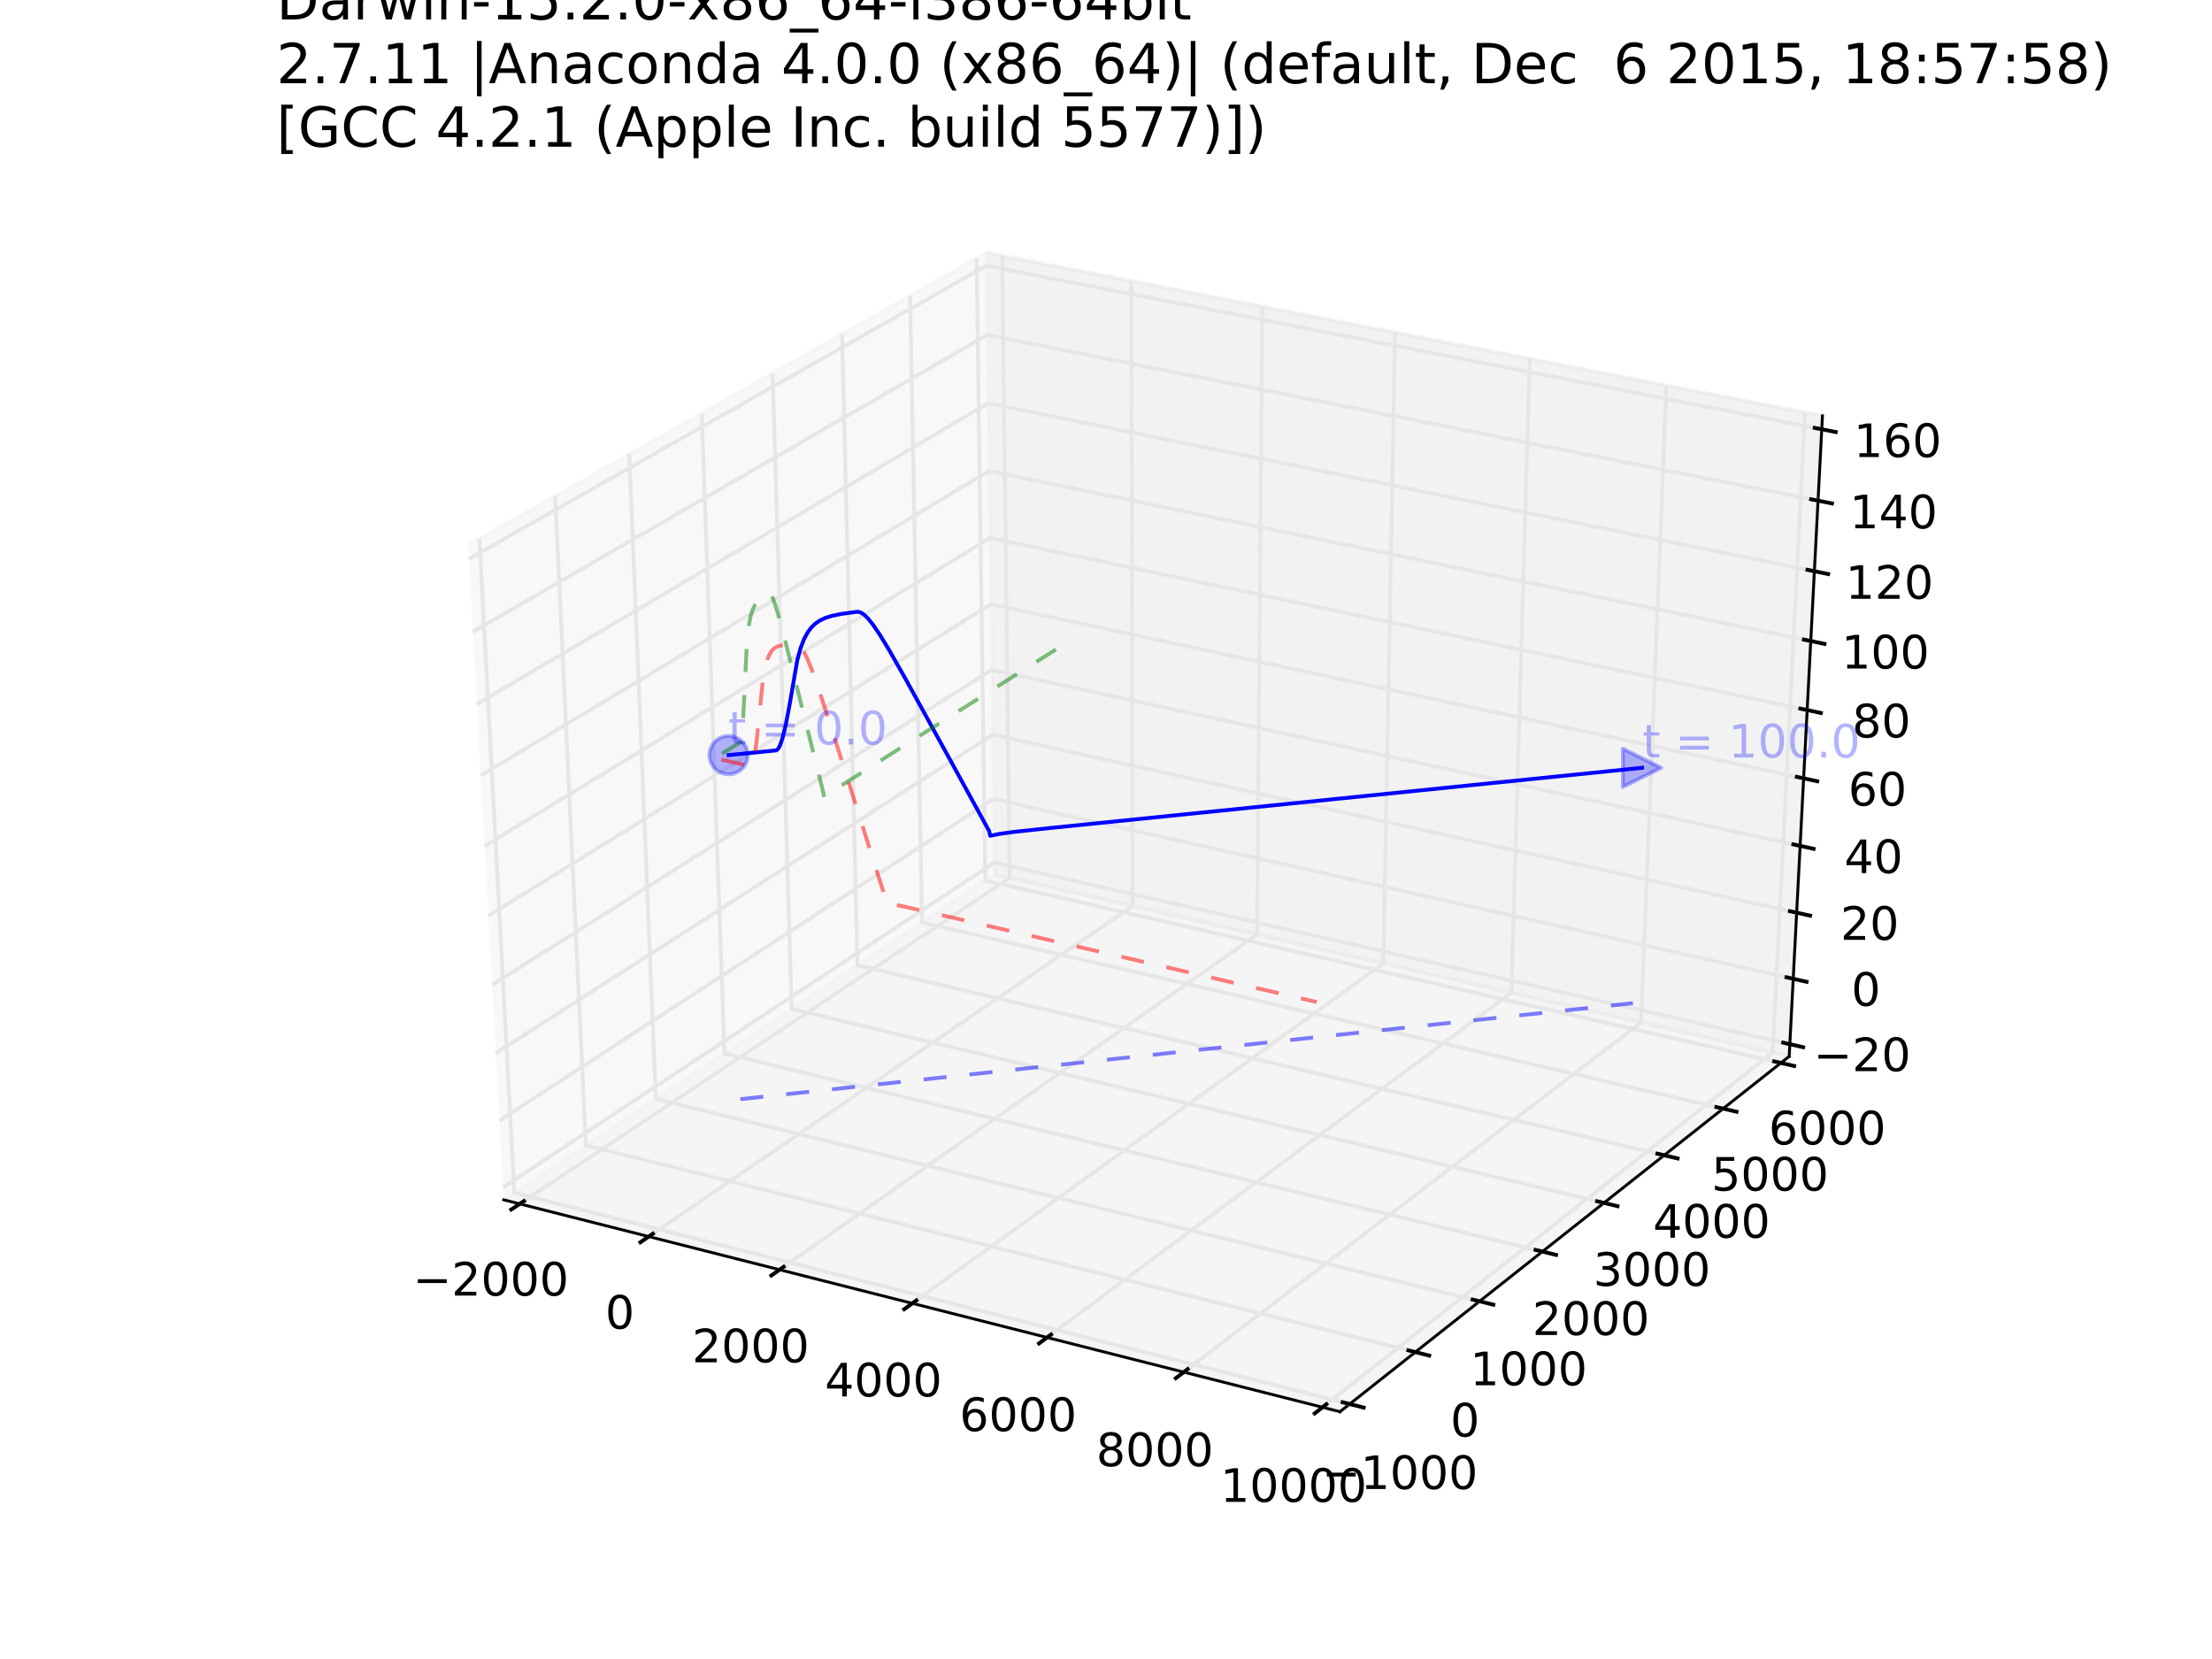 <?xml version="1.0" encoding="utf-8" standalone="no"?>
<!DOCTYPE svg PUBLIC "-//W3C//DTD SVG 1.1//EN"
  "http://www.w3.org/Graphics/SVG/1.1/DTD/svg11.dtd">
<!-- Created with matplotlib (http://matplotlib.org/) -->
<svg height="432pt" version="1.1" viewBox="0 0 576 432" width="576pt" xmlns="http://www.w3.org/2000/svg" xmlns:xlink="http://www.w3.org/1999/xlink">
 <defs>
  <style type="text/css">
*{stroke-linecap:butt;stroke-linejoin:round;stroke-miterlimit:100000;}
  </style>
 </defs>
 <g id="figure_1">
  <g id="patch_1">
   <path d="M 0 432 
L 576 432 
L 576 0 
L 0 0 
z
" style="fill:#ffffff;"/>
  </g>
  <g id="patch_2">
   <path d="M 72 388.8 
L 518.4 388.8 
L 518.4 43.2 
L 72 43.2 
z
" style="fill:#ffffff;"/>
  </g>
  <g id="pane3d_1">
   <g id="patch_3">
    <path d="M 131.177 312.435 
L 258.939 227.701 
L 256.812 65.79 
L 121.927 141.921 
" style="fill:#f2f2f2;opacity:0.5;stroke:#f2f2f2;stroke-linejoin:miter;"/>
   </g>
  </g>
  <g id="pane3d_2">
   <g id="patch_4">
    <path d="M 258.939 227.701 
L 465.902 275.073 
L 474.561 108.279 
L 256.812 65.79 
" style="fill:#e6e6e6;opacity:0.5;stroke:#e6e6e6;stroke-linejoin:miter;"/>
   </g>
  </g>
  <g id="pane3d_3">
   <g id="patch_5">
    <path d="M 131.177 312.435 
L 348.93 367.606 
L 465.902 275.073 
L 258.939 227.701 
" style="fill:#ececec;opacity:0.5;stroke:#ececec;stroke-linejoin:miter;"/>
   </g>
  </g>
  <g id="axis3d_1">
   <g id="line2d_1">
    <path d="M 131.177 312.435 
L 348.93 367.606 
" style="fill:none;stroke:#000000;stroke-linecap:square;stroke-width:0.75;"/>
   </g>
   <g id="Line3DCollection_1">
    <path d="M 135.341 313.49 
L 262.91 228.61 
L 260.981 66.603 
" style="fill:none;stroke:#e6e6e6;"/>
    <path d="M 168.925 321.999 
L 294.916 235.936 
L 294.596 73.163 
" style="fill:none;stroke:#e6e6e6;"/>
    <path d="M 202.996 330.631 
L 327.353 243.36 
L 328.686 79.815 
" style="fill:none;stroke:#e6e6e6;"/>
    <path d="M 237.566 339.39 
L 360.229 250.885 
L 363.263 86.561 
" style="fill:none;stroke:#e6e6e6;"/>
    <path d="M 272.644 348.278 
L 393.554 258.513 
L 398.335 93.405 
" style="fill:none;stroke:#e6e6e6;"/>
    <path d="M 308.244 357.298 
L 427.337 266.246 
L 433.914 100.348 
" style="fill:none;stroke:#e6e6e6;"/>
    <path d="M 344.375 366.452 
L 461.587 274.085 
L 470.012 107.391 
" style="fill:none;stroke:#e6e6e6;"/>
   </g>
   <g id="xtick_1">
    <g id="line2d_2">
     <path d="M 136.44 312.758 
L 133.139 314.955 
" style="fill:none;stroke:#000000;stroke-linecap:square;"/>
    </g>
    <g id="text_1">
     <!-- −2000 -->
     <defs>
      <path d="M 10.594 35.5 
L 73.188 35.5 
L 73.188 27.203 
L 10.594 27.203 
z
" id="BitstreamVeraSans-Roman-2212"/>
      <path d="M 19.188 8.297 
L 53.609 8.297 
L 53.609 0 
L 7.328 0 
L 7.328 8.297 
Q 12.938 14.109 22.625 23.891 
Q 32.328 33.688 34.812 36.531 
Q 39.547 41.844 41.422 45.531 
Q 43.312 49.219 43.312 52.781 
Q 43.312 58.594 39.234 62.25 
Q 35.156 65.922 28.609 65.922 
Q 23.969 65.922 18.812 64.312 
Q 13.672 62.703 7.812 59.422 
L 7.812 69.391 
Q 13.766 71.781 18.938 73 
Q 24.125 74.219 28.422 74.219 
Q 39.75 74.219 46.484 68.547 
Q 53.219 62.891 53.219 53.422 
Q 53.219 48.922 51.531 44.891 
Q 49.859 40.875 45.406 35.406 
Q 44.188 33.984 37.641 27.219 
Q 31.109 20.453 19.188 8.297 
" id="BitstreamVeraSans-Roman-32"/>
      <path d="M 31.781 66.406 
Q 24.172 66.406 20.328 58.906 
Q 16.5 51.422 16.5 36.375 
Q 16.5 21.391 20.328 13.891 
Q 24.172 6.391 31.781 6.391 
Q 39.453 6.391 43.281 13.891 
Q 47.125 21.391 47.125 36.375 
Q 47.125 51.422 43.281 58.906 
Q 39.453 66.406 31.781 66.406 
M 31.781 74.219 
Q 44.047 74.219 50.516 64.516 
Q 56.984 54.828 56.984 36.375 
Q 56.984 17.969 50.516 8.266 
Q 44.047 -1.422 31.781 -1.422 
Q 19.531 -1.422 13.062 8.266 
Q 6.594 17.969 6.594 36.375 
Q 6.594 54.828 13.062 64.516 
Q 19.531 74.219 31.781 74.219 
" id="BitstreamVeraSans-Roman-30"/>
     </defs>
     <g transform="translate(107.534 337.365)scale(0.12 -0.12)">
      <use xlink:href="#BitstreamVeraSans-Roman-2212"/>
      <use x="83.789" xlink:href="#BitstreamVeraSans-Roman-32"/>
      <use x="147.412" xlink:href="#BitstreamVeraSans-Roman-30"/>
      <use x="211.035" xlink:href="#BitstreamVeraSans-Roman-30"/>
      <use x="274.658" xlink:href="#BitstreamVeraSans-Roman-30"/>
     </g>
    </g>
   </g>
   <g id="xtick_2">
    <g id="line2d_3">
     <path d="M 170.011 321.257 
L 166.749 323.485 
" style="fill:none;stroke:#000000;stroke-linecap:square;"/>
    </g>
    <g id="text_2">
     <!-- 0 -->
     <g transform="translate(157.594 345.994)scale(0.12 -0.12)">
      <use xlink:href="#BitstreamVeraSans-Roman-30"/>
     </g>
    </g>
   </g>
   <g id="xtick_3">
    <g id="line2d_4">
     <path d="M 204.069 329.879 
L 200.847 332.139 
" style="fill:none;stroke:#000000;stroke-linecap:square;"/>
    </g>
    <g id="text_3">
     <!-- 2000 -->
     <g transform="translate(180.21 354.747)scale(0.12 -0.12)">
      <use xlink:href="#BitstreamVeraSans-Roman-32"/>
      <use x="63.623" xlink:href="#BitstreamVeraSans-Roman-30"/>
      <use x="127.246" xlink:href="#BitstreamVeraSans-Roman-30"/>
      <use x="190.869" xlink:href="#BitstreamVeraSans-Roman-30"/>
     </g>
    </g>
   </g>
   <g id="xtick_4">
    <g id="line2d_5">
     <path d="M 238.624 338.626 
L 235.445 340.92 
" style="fill:none;stroke:#000000;stroke-linecap:square;"/>
    </g>
    <g id="text_4">
     <!-- 4000 -->
     <defs>
      <path d="M 37.797 64.312 
L 12.891 25.391 
L 37.797 25.391 
z
M 35.203 72.906 
L 47.609 72.906 
L 47.609 25.391 
L 58.016 25.391 
L 58.016 17.188 
L 47.609 17.188 
L 47.609 0 
L 37.797 0 
L 37.797 17.188 
L 4.891 17.188 
L 4.891 26.703 
z
" id="BitstreamVeraSans-Roman-34"/>
     </defs>
     <g transform="translate(214.778 363.63)scale(0.12 -0.12)">
      <use xlink:href="#BitstreamVeraSans-Roman-34"/>
      <use x="63.623" xlink:href="#BitstreamVeraSans-Roman-30"/>
      <use x="127.246" xlink:href="#BitstreamVeraSans-Roman-30"/>
      <use x="190.869" xlink:href="#BitstreamVeraSans-Roman-30"/>
     </g>
    </g>
   </g>
   <g id="xtick_5">
    <g id="line2d_6">
     <path d="M 273.688 347.503 
L 270.553 349.831 
" style="fill:none;stroke:#000000;stroke-linecap:square;"/>
    </g>
    <g id="text_5">
     <!-- 6000 -->
     <defs>
      <path d="M 33.016 40.375 
Q 26.375 40.375 22.484 35.828 
Q 18.609 31.297 18.609 23.391 
Q 18.609 15.531 22.484 10.953 
Q 26.375 6.391 33.016 6.391 
Q 39.656 6.391 43.531 10.953 
Q 47.406 15.531 47.406 23.391 
Q 47.406 31.297 43.531 35.828 
Q 39.656 40.375 33.016 40.375 
M 52.594 71.297 
L 52.594 62.312 
Q 48.875 64.062 45.094 64.984 
Q 41.312 65.922 37.594 65.922 
Q 27.828 65.922 22.672 59.328 
Q 17.531 52.734 16.797 39.406 
Q 19.672 43.656 24.016 45.922 
Q 28.375 48.188 33.594 48.188 
Q 44.578 48.188 50.953 41.516 
Q 57.328 34.859 57.328 23.391 
Q 57.328 12.156 50.688 5.359 
Q 44.047 -1.422 33.016 -1.422 
Q 20.359 -1.422 13.672 8.266 
Q 6.984 17.969 6.984 36.375 
Q 6.984 53.656 15.188 63.938 
Q 23.391 74.219 37.203 74.219 
Q 40.922 74.219 44.703 73.484 
Q 48.484 72.75 52.594 71.297 
" id="BitstreamVeraSans-Roman-36"/>
     </defs>
     <g transform="translate(249.855 372.643)scale(0.12 -0.12)">
      <use xlink:href="#BitstreamVeraSans-Roman-36"/>
      <use x="63.623" xlink:href="#BitstreamVeraSans-Roman-30"/>
      <use x="127.246" xlink:href="#BitstreamVeraSans-Roman-30"/>
      <use x="190.869" xlink:href="#BitstreamVeraSans-Roman-30"/>
     </g>
    </g>
   </g>
   <g id="xtick_6">
    <g id="line2d_7">
     <path d="M 309.272 356.511 
L 306.182 358.874 
" style="fill:none;stroke:#000000;stroke-linecap:square;"/>
    </g>
    <g id="text_6">
     <!-- 8000 -->
     <defs>
      <path d="M 31.781 34.625 
Q 24.75 34.625 20.719 30.859 
Q 16.703 27.094 16.703 20.516 
Q 16.703 13.922 20.719 10.156 
Q 24.75 6.391 31.781 6.391 
Q 38.812 6.391 42.859 10.172 
Q 46.922 13.969 46.922 20.516 
Q 46.922 27.094 42.891 30.859 
Q 38.875 34.625 31.781 34.625 
M 21.922 38.812 
Q 15.578 40.375 12.031 44.719 
Q 8.5 49.078 8.5 55.328 
Q 8.5 64.062 14.719 69.141 
Q 20.953 74.219 31.781 74.219 
Q 42.672 74.219 48.875 69.141 
Q 55.078 64.062 55.078 55.328 
Q 55.078 49.078 51.531 44.719 
Q 48 40.375 41.703 38.812 
Q 48.828 37.156 52.797 32.312 
Q 56.781 27.484 56.781 20.516 
Q 56.781 9.906 50.312 4.234 
Q 43.844 -1.422 31.781 -1.422 
Q 19.734 -1.422 13.25 4.234 
Q 6.781 9.906 6.781 20.516 
Q 6.781 27.484 10.781 32.312 
Q 14.797 37.156 21.922 38.812 
M 18.312 54.391 
Q 18.312 48.734 21.844 45.562 
Q 25.391 42.391 31.781 42.391 
Q 38.141 42.391 41.719 45.562 
Q 45.312 48.734 45.312 54.391 
Q 45.312 60.062 41.719 63.234 
Q 38.141 66.406 31.781 66.406 
Q 25.391 66.406 21.844 63.234 
Q 18.312 60.062 18.312 54.391 
" id="BitstreamVeraSans-Roman-38"/>
     </defs>
     <g transform="translate(285.454 381.79)scale(0.12 -0.12)">
      <use xlink:href="#BitstreamVeraSans-Roman-38"/>
      <use x="63.623" xlink:href="#BitstreamVeraSans-Roman-30"/>
      <use x="127.246" xlink:href="#BitstreamVeraSans-Roman-30"/>
      <use x="190.869" xlink:href="#BitstreamVeraSans-Roman-30"/>
     </g>
    </g>
   </g>
   <g id="xtick_7">
    <g id="line2d_8">
     <path d="M 345.388 365.654 
L 342.345 368.052 
" style="fill:none;stroke:#000000;stroke-linecap:square;"/>
    </g>
    <g id="text_7">
     <!-- 10000 -->
     <defs>
      <path d="M 12.406 8.297 
L 28.516 8.297 
L 28.516 63.922 
L 10.984 60.406 
L 10.984 69.391 
L 28.422 72.906 
L 38.281 72.906 
L 38.281 8.297 
L 54.391 8.297 
L 54.391 0 
L 12.406 0 
z
" id="BitstreamVeraSans-Roman-31"/>
     </defs>
     <g transform="translate(317.769 391.074)scale(0.12 -0.12)">
      <use xlink:href="#BitstreamVeraSans-Roman-31"/>
      <use x="63.623" xlink:href="#BitstreamVeraSans-Roman-30"/>
      <use x="127.246" xlink:href="#BitstreamVeraSans-Roman-30"/>
      <use x="190.869" xlink:href="#BitstreamVeraSans-Roman-30"/>
      <use x="254.492" xlink:href="#BitstreamVeraSans-Roman-30"/>
     </g>
    </g>
   </g>
  </g>
  <g id="axis3d_2">
   <g id="line2d_9">
    <path d="M 465.902 275.073 
L 348.93 367.606 
" style="fill:none;stroke:#000000;stroke-linecap:square;stroke-width:0.75;"/>
   </g>
   <g id="Line3DCollection_2">
    <path d="M 124.84 140.277 
L 133.926 310.612 
L 351.455 365.609 
" style="fill:none;stroke:#e6e6e6;"/>
    <path d="M 144.562 129.145 
L 152.548 298.261 
L 368.55 352.085 
" style="fill:none;stroke:#e6e6e6;"/>
    <path d="M 163.854 118.257 
L 170.783 286.167 
L 385.275 338.854 
" style="fill:none;stroke:#e6e6e6;"/>
    <path d="M 182.728 107.604 
L 188.644 274.322 
L 401.641 325.908 
" style="fill:none;stroke:#e6e6e6;"/>
    <path d="M 201.199 97.179 
L 206.142 262.717 
L 417.659 313.237 
" style="fill:none;stroke:#e6e6e6;"/>
    <path d="M 219.279 86.974 
L 223.288 251.346 
L 433.34 300.831 
" style="fill:none;stroke:#e6e6e6;"/>
    <path d="M 236.98 76.984 
L 240.092 240.201 
L 448.695 288.684 
" style="fill:none;stroke:#e6e6e6;"/>
    <path d="M 254.314 67.2 
L 256.564 229.276 
L 463.734 276.787 
" style="fill:none;stroke:#e6e6e6;"/>
   </g>
   <g id="xtick_8">
    <g id="line2d_10">
     <path d="M 349.634 365.149 
L 355.1 366.531 
" style="fill:none;stroke:#000000;stroke-linecap:square;"/>
    </g>
    <g id="text_8">
     <!-- −1000 -->
     <g transform="translate(344.241 387.737)scale(0.12 -0.12)">
      <use xlink:href="#BitstreamVeraSans-Roman-2212"/>
      <use x="83.789" xlink:href="#BitstreamVeraSans-Roman-31"/>
      <use x="147.412" xlink:href="#BitstreamVeraSans-Roman-30"/>
      <use x="211.035" xlink:href="#BitstreamVeraSans-Roman-30"/>
      <use x="274.658" xlink:href="#BitstreamVeraSans-Roman-30"/>
     </g>
    </g>
   </g>
   <g id="xtick_9">
    <g id="line2d_11">
     <path d="M 366.743 351.635 
L 372.169 352.987 
" style="fill:none;stroke:#000000;stroke-linecap:square;"/>
    </g>
    <g id="text_9">
     <!-- 0 -->
     <g transform="translate(377.666 374.076)scale(0.12 -0.12)">
      <use xlink:href="#BitstreamVeraSans-Roman-30"/>
     </g>
    </g>
   </g>
   <g id="xtick_10">
    <g id="line2d_12">
     <path d="M 383.481 338.414 
L 388.866 339.737 
" style="fill:none;stroke:#000000;stroke-linecap:square;"/>
    </g>
    <g id="text_10">
     <!-- 1000 -->
     <g transform="translate(382.791 360.711)scale(0.12 -0.12)">
      <use xlink:href="#BitstreamVeraSans-Roman-31"/>
      <use x="63.623" xlink:href="#BitstreamVeraSans-Roman-30"/>
      <use x="127.246" xlink:href="#BitstreamVeraSans-Roman-30"/>
      <use x="190.869" xlink:href="#BitstreamVeraSans-Roman-30"/>
     </g>
    </g>
   </g>
   <g id="xtick_11">
    <g id="line2d_13">
     <path d="M 399.86 325.477 
L 405.205 326.771 
" style="fill:none;stroke:#000000;stroke-linecap:square;"/>
    </g>
    <g id="text_11">
     <!-- 2000 -->
     <g transform="translate(399.013 347.634)scale(0.12 -0.12)">
      <use xlink:href="#BitstreamVeraSans-Roman-32"/>
      <use x="63.623" xlink:href="#BitstreamVeraSans-Roman-30"/>
      <use x="127.246" xlink:href="#BitstreamVeraSans-Roman-30"/>
      <use x="190.869" xlink:href="#BitstreamVeraSans-Roman-30"/>
     </g>
    </g>
   </g>
   <g id="xtick_12">
    <g id="line2d_14">
     <path d="M 415.891 312.814 
L 421.197 314.082 
" style="fill:none;stroke:#000000;stroke-linecap:square;"/>
    </g>
    <g id="text_12">
     <!-- 3000 -->
     <defs>
      <path d="M 40.578 39.312 
Q 47.656 37.797 51.625 33 
Q 55.609 28.219 55.609 21.188 
Q 55.609 10.406 48.188 4.484 
Q 40.766 -1.422 27.094 -1.422 
Q 22.516 -1.422 17.656 -0.516 
Q 12.797 0.391 7.625 2.203 
L 7.625 11.719 
Q 11.719 9.328 16.594 8.109 
Q 21.484 6.891 26.812 6.891 
Q 36.078 6.891 40.938 10.547 
Q 45.797 14.203 45.797 21.188 
Q 45.797 27.641 41.281 31.266 
Q 36.766 34.906 28.719 34.906 
L 20.219 34.906 
L 20.219 43.016 
L 29.109 43.016 
Q 36.375 43.016 40.234 45.922 
Q 44.094 48.828 44.094 54.297 
Q 44.094 59.906 40.109 62.906 
Q 36.141 65.922 28.719 65.922 
Q 24.656 65.922 20.016 65.031 
Q 15.375 64.156 9.812 62.312 
L 9.812 71.094 
Q 15.438 72.656 20.344 73.438 
Q 25.25 74.219 29.594 74.219 
Q 40.828 74.219 47.359 69.109 
Q 53.906 64.016 53.906 55.328 
Q 53.906 49.266 50.438 45.094 
Q 46.969 40.922 40.578 39.312 
" id="BitstreamVeraSans-Roman-33"/>
     </defs>
     <g transform="translate(414.89 334.833)scale(0.12 -0.12)">
      <use xlink:href="#BitstreamVeraSans-Roman-33"/>
      <use x="63.623" xlink:href="#BitstreamVeraSans-Roman-30"/>
      <use x="127.246" xlink:href="#BitstreamVeraSans-Roman-30"/>
      <use x="190.869" xlink:href="#BitstreamVeraSans-Roman-30"/>
     </g>
    </g>
   </g>
   <g id="xtick_13">
    <g id="line2d_15">
     <path d="M 431.586 300.418 
L 436.852 301.659 
" style="fill:none;stroke:#000000;stroke-linecap:square;"/>
    </g>
    <g id="text_13">
     <!-- 4000 -->
     <g transform="translate(430.434 322.302)scale(0.12 -0.12)">
      <use xlink:href="#BitstreamVeraSans-Roman-34"/>
      <use x="63.623" xlink:href="#BitstreamVeraSans-Roman-30"/>
      <use x="127.246" xlink:href="#BitstreamVeraSans-Roman-30"/>
      <use x="190.869" xlink:href="#BitstreamVeraSans-Roman-30"/>
     </g>
    </g>
   </g>
   <g id="xtick_14">
    <g id="line2d_16">
     <path d="M 446.954 288.28 
L 452.181 289.495 
" style="fill:none;stroke:#000000;stroke-linecap:square;"/>
    </g>
    <g id="text_14">
     <!-- 5000 -->
     <defs>
      <path d="M 10.797 72.906 
L 49.516 72.906 
L 49.516 64.594 
L 19.828 64.594 
L 19.828 46.734 
Q 21.969 47.469 24.109 47.828 
Q 26.266 48.188 28.422 48.188 
Q 40.625 48.188 47.75 41.5 
Q 54.891 34.812 54.891 23.391 
Q 54.891 11.625 47.562 5.094 
Q 40.234 -1.422 26.906 -1.422 
Q 22.312 -1.422 17.547 -0.641 
Q 12.797 0.141 7.719 1.703 
L 7.719 11.625 
Q 12.109 9.234 16.797 8.062 
Q 21.484 6.891 26.703 6.891 
Q 35.156 6.891 40.078 11.328 
Q 45.016 15.766 45.016 23.391 
Q 45.016 31 40.078 35.438 
Q 35.156 39.891 26.703 39.891 
Q 22.75 39.891 18.812 39.016 
Q 14.891 38.141 10.797 36.281 
z
" id="BitstreamVeraSans-Roman-35"/>
     </defs>
     <g transform="translate(445.655 310.031)scale(0.12 -0.12)">
      <use xlink:href="#BitstreamVeraSans-Roman-35"/>
      <use x="63.623" xlink:href="#BitstreamVeraSans-Roman-30"/>
      <use x="127.246" xlink:href="#BitstreamVeraSans-Roman-30"/>
      <use x="190.869" xlink:href="#BitstreamVeraSans-Roman-30"/>
     </g>
    </g>
   </g>
   <g id="xtick_15">
    <g id="line2d_17">
     <path d="M 462.006 276.391 
L 467.195 277.581 
" style="fill:none;stroke:#000000;stroke-linecap:square;"/>
    </g>
    <g id="text_15">
     <!-- 6000 -->
     <g transform="translate(460.562 298.013)scale(0.12 -0.12)">
      <use xlink:href="#BitstreamVeraSans-Roman-36"/>
      <use x="63.623" xlink:href="#BitstreamVeraSans-Roman-30"/>
      <use x="127.246" xlink:href="#BitstreamVeraSans-Roman-30"/>
      <use x="190.869" xlink:href="#BitstreamVeraSans-Roman-30"/>
     </g>
    </g>
   </g>
  </g>
  <g id="axis3d_3">
   <g id="line2d_18">
    <path d="M 465.902 275.073 
L 474.561 108.279 
" style="fill:none;stroke:#000000;stroke-linecap:square;stroke-width:0.75;"/>
   </g>
   <g id="Line3DCollection_3">
    <path d="M 466.066 271.9 
L 258.899 224.615 
L 131.002 309.197 
" style="fill:none;stroke:#e6e6e6;"/>
    <path d="M 466.95 254.873 
L 258.681 208.055 
L 130.059 291.816 
" style="fill:none;stroke:#e6e6e6;"/>
    <path d="M 467.844 237.662 
L 258.461 191.325 
L 129.105 274.241 
" style="fill:none;stroke:#e6e6e6;"/>
    <path d="M 468.747 220.265 
L 258.239 174.42 
L 128.141 256.469 
" style="fill:none;stroke:#e6e6e6;"/>
    <path d="M 469.66 202.678 
L 258.015 157.339 
L 127.166 238.497 
" style="fill:none;stroke:#e6e6e6;"/>
    <path d="M 470.583 184.898 
L 257.788 140.079 
L 126.18 220.322 
" style="fill:none;stroke:#e6e6e6;"/>
    <path d="M 471.516 166.922 
L 257.559 122.636 
L 125.183 201.939 
" style="fill:none;stroke:#e6e6e6;"/>
    <path d="M 472.46 148.747 
L 257.327 105.009 
L 124.174 183.346 
" style="fill:none;stroke:#e6e6e6;"/>
    <path d="M 473.414 130.37 
L 257.093 87.194 
L 123.154 164.538 
" style="fill:none;stroke:#e6e6e6;"/>
    <path d="M 474.379 111.786 
L 256.857 69.188 
L 122.121 145.513 
" style="fill:none;stroke:#e6e6e6;"/>
   </g>
   <g id="xtick_16">
    <g id="line2d_19">
     <path d="M 464.338 271.506 
L 469.527 272.69 
" style="fill:none;stroke:#000000;stroke-linecap:square;"/>
    </g>
    <g id="text_16">
     <!-- −20 -->
     <g transform="translate(472.245 278.921)scale(0.12 -0.12)">
      <use xlink:href="#BitstreamVeraSans-Roman-2212"/>
      <use x="83.789" xlink:href="#BitstreamVeraSans-Roman-32"/>
      <use x="147.412" xlink:href="#BitstreamVeraSans-Roman-30"/>
     </g>
    </g>
   </g>
   <g id="xtick_17">
    <g id="line2d_20">
     <path d="M 465.212 254.482 
L 470.43 255.655 
" style="fill:none;stroke:#000000;stroke-linecap:square;"/>
    </g>
    <g id="text_17">
     <!-- 0 -->
     <g transform="translate(482.074 261.914)scale(0.12 -0.12)">
      <use xlink:href="#BitstreamVeraSans-Roman-30"/>
     </g>
    </g>
   </g>
   <g id="xtick_18">
    <g id="line2d_21">
     <path d="M 466.096 237.276 
L 471.343 238.437 
" style="fill:none;stroke:#000000;stroke-linecap:square;"/>
    </g>
    <g id="text_18">
     <!-- 20 -->
     <g transform="translate(479.25 244.724)scale(0.12 -0.12)">
      <use xlink:href="#BitstreamVeraSans-Roman-32"/>
      <use x="63.623" xlink:href="#BitstreamVeraSans-Roman-30"/>
     </g>
    </g>
   </g>
   <g id="xtick_19">
    <g id="line2d_22">
     <path d="M 466.989 219.882 
L 472.266 221.031 
" style="fill:none;stroke:#000000;stroke-linecap:square;"/>
    </g>
    <g id="text_19">
     <!-- 40 -->
     <g transform="translate(480.255 227.348)scale(0.12 -0.12)">
      <use xlink:href="#BitstreamVeraSans-Roman-34"/>
      <use x="63.623" xlink:href="#BitstreamVeraSans-Roman-30"/>
     </g>
    </g>
   </g>
   <g id="xtick_20">
    <g id="line2d_23">
     <path d="M 467.893 202.299 
L 473.199 203.436 
" style="fill:none;stroke:#000000;stroke-linecap:square;"/>
    </g>
    <g id="text_20">
     <!-- 60 -->
     <g transform="translate(481.27 209.783)scale(0.12 -0.12)">
      <use xlink:href="#BitstreamVeraSans-Roman-36"/>
      <use x="63.623" xlink:href="#BitstreamVeraSans-Roman-30"/>
     </g>
    </g>
   </g>
   <g id="xtick_21">
    <g id="line2d_24">
     <path d="M 468.806 184.524 
L 474.142 185.648 
" style="fill:none;stroke:#000000;stroke-linecap:square;"/>
    </g>
    <g id="text_21">
     <!-- 80 -->
     <g transform="translate(482.297 192.026)scale(0.12 -0.12)">
      <use xlink:href="#BitstreamVeraSans-Roman-38"/>
      <use x="63.623" xlink:href="#BitstreamVeraSans-Roman-30"/>
     </g>
    </g>
   </g>
   <g id="xtick_22">
    <g id="line2d_25">
     <path d="M 469.729 166.552 
L 475.095 167.663 
" style="fill:none;stroke:#000000;stroke-linecap:square;"/>
    </g>
    <g id="text_22">
     <!-- 100 -->
     <g transform="translate(479.517 174.074)scale(0.12 -0.12)">
      <use xlink:href="#BitstreamVeraSans-Roman-31"/>
      <use x="63.623" xlink:href="#BitstreamVeraSans-Roman-30"/>
      <use x="127.246" xlink:href="#BitstreamVeraSans-Roman-30"/>
     </g>
    </g>
   </g>
   <g id="xtick_23">
    <g id="line2d_26">
     <path d="M 470.662 148.382 
L 476.059 149.479 
" style="fill:none;stroke:#000000;stroke-linecap:square;"/>
    </g>
    <g id="text_23">
     <!-- 120 -->
     <g transform="translate(480.566 155.923)scale(0.12 -0.12)">
      <use xlink:href="#BitstreamVeraSans-Roman-31"/>
      <use x="63.623" xlink:href="#BitstreamVeraSans-Roman-32"/>
      <use x="127.246" xlink:href="#BitstreamVeraSans-Roman-30"/>
     </g>
    </g>
   </g>
   <g id="xtick_24">
    <g id="line2d_27">
     <path d="M 471.606 130.009 
L 477.034 131.093 
" style="fill:none;stroke:#000000;stroke-linecap:square;"/>
    </g>
    <g id="text_24">
     <!-- 140 -->
     <g transform="translate(481.627 137.57)scale(0.12 -0.12)">
      <use xlink:href="#BitstreamVeraSans-Roman-31"/>
      <use x="63.623" xlink:href="#BitstreamVeraSans-Roman-34"/>
      <use x="127.246" xlink:href="#BitstreamVeraSans-Roman-30"/>
     </g>
    </g>
   </g>
   <g id="xtick_25">
    <g id="line2d_28">
     <path d="M 472.56 111.43 
L 478.02 112.5 
" style="fill:none;stroke:#000000;stroke-linecap:square;"/>
    </g>
    <g id="text_25">
     <!-- 160 -->
     <g transform="translate(482.7 119.011)scale(0.12 -0.12)">
      <use xlink:href="#BitstreamVeraSans-Roman-31"/>
      <use x="63.623" xlink:href="#BitstreamVeraSans-Roman-36"/>
      <use x="127.246" xlink:href="#BitstreamVeraSans-Roman-30"/>
     </g>
    </g>
   </g>
  </g>
  <g id="axes_1">
   <g id="Path3DCollection_1">
    <defs>
     <path d="M 5 0 
L -5 -5 
L -5 5 
z
" id="m09a5904344" style="stroke:#0000ff;stroke-opacity:0.3;"/>
    </defs>
    <g clip-path="url(#p156236e5f7)">
     <use style="fill:#0000ff;fill-opacity:0.3;stroke:#0000ff;stroke-opacity:0.3;" x="427.591" xlink:href="#m09a5904344" y="199.932"/>
    </g>
   </g>
   <g id="Path3DCollection_2">
    <defs>
     <path d="M 0 5 
C 1.326 5 2.598 4.473 3.536 3.536 
C 4.473 2.598 5 1.326 5 0 
C 5 -1.326 4.473 -2.598 3.536 -3.536 
C 2.598 -4.473 1.326 -5 0 -5 
C -1.326 -5 -2.598 -4.473 -3.536 -3.536 
C -4.473 -2.598 -5 -1.326 -5 0 
C -5 1.326 -4.473 2.598 -3.536 3.536 
C -2.598 4.473 -1.326 5 0 5 
z
" id="mbec346d23e" style="stroke:#0000ff;stroke-opacity:0.3;"/>
    </defs>
    <g clip-path="url(#p156236e5f7)">
     <use style="fill:#0000ff;fill-opacity:0.3;stroke:#0000ff;stroke-opacity:0.3;" x="189.725" xlink:href="#mbec346d23e" y="196.628"/>
    </g>
   </g>
   <g id="line2d_29">
    <path clip-path="url(#p156236e5f7)" d="M 189.725 196.628 
L 202.173 195.394 
L 202.649 194.97 
L 203.112 194.11 
L 203.787 192.147 
L 204.658 188.542 
L 205.717 182.889 
L 207.61 171.907 
L 208.502 168.668 
L 209.42 166.316 
L 210.358 164.602 
L 211.308 163.346 
L 212.268 162.419 
L 213.477 161.584 
L 214.937 160.896 
L 216.647 160.359 
L 219.096 159.858 
L 223.019 159.331 
L 223.511 159.315 
L 224.254 159.558 
L 225.003 160.057 
L 226.008 161.025 
L 227.271 162.584 
L 229.046 165.185 
L 231.585 169.362 
L 235.894 176.956 
L 247.443 197.932 
L 257.587 216.426 
L 257.843 217.635 
L 260.231 217.146 
L 264.054 216.618 
L 273.604 215.598 
L 427.591 199.932 
L 427.591 199.932 
" style="fill:none;stroke:#0000ff;stroke-linecap:square;"/>
   </g>
   <g id="line2d_30">
    <path clip-path="url(#p156236e5f7)" d="M 192.798 286.217 
L 425.206 261.223 
L 425.206 261.223 
" style="fill:none;opacity:0.5;stroke:#0000ff;stroke-dasharray:6,6;stroke-dashoffset:0.0;"/>
   </g>
   <g id="line2d_31">
    <path clip-path="url(#p156236e5f7)" d="M 187.842 197.792 
L 195.527 199.529 
L 195.816 199.221 
L 196.092 198.476 
L 196.484 196.681 
L 196.976 193.299 
L 197.669 186.725 
L 198.706 176.562 
L 199.225 173.792 
L 199.77 171.84 
L 200.334 170.478 
L 200.912 169.539 
L 201.648 168.782 
L 202.394 168.34 
L 203.298 168.077 
L 204.512 167.996 
L 206.191 168.145 
L 208.335 168.553 
L 208.804 168.969 
L 209.44 169.915 
L 210.248 171.55 
L 211.393 174.383 
L 213.209 179.523 
L 216.687 190.176 
L 229.651 231.031 
L 230.626 234.108 
L 230.805 235.39 
L 232.318 235.494 
L 234.748 235.917 
L 240.839 237.281 
L 342.87 260.926 
L 342.87 260.926 
" style="fill:none;opacity:0.5;stroke:#ff0000;stroke-dasharray:6,6;stroke-dashoffset:0.0;"/>
   </g>
   <g id="line2d_32">
    <path clip-path="url(#p156236e5f7)" d="M 187.99 196.237 
L 192.775 193.281 
L 192.949 192.791 
L 193.185 191.26 
L 193.525 187.093 
L 193.927 178.981 
L 194.499 167.187 
L 194.943 163.155 
L 195.436 160.573 
L 195.956 158.873 
L 196.585 157.551 
L 197.319 156.532 
L 198.248 155.631 
L 199.649 154.604 
L 200.307 154.293 
L 200.6 154.53 
L 201.002 155.203 
L 201.62 156.745 
L 202.566 159.776 
L 204.27 166.091 
L 208.833 184.162 
L 214.46 206.654 
L 214.583 207.822 
L 214.673 207.73 
L 215.841 206.722 
L 217.914 205.292 
L 226.433 199.872 
L 277.396 167.568 
L 277.396 167.568 
" style="fill:none;opacity:0.5;stroke:#008000;stroke-dasharray:6,6;stroke-dashoffset:0.0;"/>
   </g>
   <g id="text_26">
    <!-- t = 0.0 -->
    <defs>
     <path id="BitstreamVeraSans-Roman-20"/>
     <path d="M 18.312 70.219 
L 18.312 54.688 
L 36.812 54.688 
L 36.812 47.703 
L 18.312 47.703 
L 18.312 18.016 
Q 18.312 11.328 20.141 9.422 
Q 21.969 7.516 27.594 7.516 
L 36.812 7.516 
L 36.812 0 
L 27.594 0 
Q 17.188 0 13.234 3.875 
Q 9.281 7.766 9.281 18.016 
L 9.281 47.703 
L 2.688 47.703 
L 2.688 54.688 
L 9.281 54.688 
L 9.281 70.219 
z
" id="BitstreamVeraSans-Roman-74"/>
     <path d="M 10.688 12.406 
L 21 12.406 
L 21 0 
L 10.688 0 
z
" id="BitstreamVeraSans-Roman-2e"/>
     <path d="M 10.594 45.406 
L 73.188 45.406 
L 73.188 37.203 
L 10.594 37.203 
z
M 10.594 25.484 
L 73.188 25.484 
L 73.188 17.188 
L 10.594 17.188 
z
" id="BitstreamVeraSans-Roman-3d"/>
    </defs>
    <g style="fill:#0000ff;opacity:0.3;" transform="translate(189.63 193.862)scale(0.12 -0.12)">
     <use xlink:href="#BitstreamVeraSans-Roman-74"/>
     <use x="39.209" xlink:href="#BitstreamVeraSans-Roman-20"/>
     <use x="70.996" xlink:href="#BitstreamVeraSans-Roman-3d"/>
     <use x="154.785" xlink:href="#BitstreamVeraSans-Roman-20"/>
     <use x="186.572" xlink:href="#BitstreamVeraSans-Roman-30"/>
     <use x="250.195" xlink:href="#BitstreamVeraSans-Roman-2e"/>
     <use x="281.982" xlink:href="#BitstreamVeraSans-Roman-30"/>
    </g>
   </g>
   <g id="text_27">
    <!-- t = 100.0 -->
    <g style="fill:#0000ff;opacity:0.3;" transform="translate(427.695 197.253)scale(0.12 -0.12)">
     <use xlink:href="#BitstreamVeraSans-Roman-74"/>
     <use x="39.209" xlink:href="#BitstreamVeraSans-Roman-20"/>
     <use x="70.996" xlink:href="#BitstreamVeraSans-Roman-3d"/>
     <use x="154.785" xlink:href="#BitstreamVeraSans-Roman-20"/>
     <use x="186.572" xlink:href="#BitstreamVeraSans-Roman-31"/>
     <use x="250.195" xlink:href="#BitstreamVeraSans-Roman-30"/>
     <use x="313.818" xlink:href="#BitstreamVeraSans-Roman-30"/>
     <use x="377.441" xlink:href="#BitstreamVeraSans-Roman-2e"/>
     <use x="409.229" xlink:href="#BitstreamVeraSans-Roman-30"/>
    </g>
   </g>
   <g id="text_28">
    <!-- Platform Trajectory: (2016-08-21 20:34:49.611917) -->
    <defs>
     <path d="M 10.984 1.516 
L 10.984 10.5 
Q 14.703 8.734 18.5 7.812 
Q 22.312 6.891 25.984 6.891 
Q 35.75 6.891 40.891 13.453 
Q 46.047 20.016 46.781 33.406 
Q 43.953 29.203 39.594 26.953 
Q 35.25 24.703 29.984 24.703 
Q 19.047 24.703 12.672 31.312 
Q 6.297 37.938 6.297 49.422 
Q 6.297 60.641 12.938 67.422 
Q 19.578 74.219 30.609 74.219 
Q 43.266 74.219 49.922 64.516 
Q 56.594 54.828 56.594 36.375 
Q 56.594 19.141 48.406 8.859 
Q 40.234 -1.422 26.422 -1.422 
Q 22.703 -1.422 18.891 -0.688 
Q 15.094 0.047 10.984 1.516 
M 30.609 32.422 
Q 37.25 32.422 41.125 36.953 
Q 45.016 41.5 45.016 49.422 
Q 45.016 57.281 41.125 61.844 
Q 37.25 66.406 30.609 66.406 
Q 23.969 66.406 20.094 61.844 
Q 16.219 57.281 16.219 49.422 
Q 16.219 41.5 20.094 36.953 
Q 23.969 32.422 30.609 32.422 
" id="BitstreamVeraSans-Roman-39"/>
     <path d="M 8.203 72.906 
L 55.078 72.906 
L 55.078 68.703 
L 28.609 0 
L 18.312 0 
L 43.219 64.594 
L 8.203 64.594 
z
" id="BitstreamVeraSans-Roman-37"/>
     <path d="M 8.016 75.875 
L 15.828 75.875 
Q 23.141 64.359 26.781 53.312 
Q 30.422 42.281 30.422 31.391 
Q 30.422 20.453 26.781 9.375 
Q 23.141 -1.703 15.828 -13.188 
L 8.016 -13.188 
Q 14.5 -2 17.703 9.062 
Q 20.906 20.125 20.906 31.391 
Q 20.906 42.672 17.703 53.656 
Q 14.5 64.656 8.016 75.875 
" id="BitstreamVeraSans-Roman-29"/>
     <path d="M 34.281 27.484 
Q 23.391 27.484 19.188 25 
Q 14.984 22.516 14.984 16.5 
Q 14.984 11.719 18.141 8.906 
Q 21.297 6.109 26.703 6.109 
Q 34.188 6.109 38.703 11.406 
Q 43.219 16.703 43.219 25.484 
L 43.219 27.484 
z
M 52.203 31.203 
L 52.203 0 
L 43.219 0 
L 43.219 8.297 
Q 40.141 3.328 35.547 0.953 
Q 30.953 -1.422 24.312 -1.422 
Q 15.922 -1.422 10.953 3.297 
Q 6 8.016 6 15.922 
Q 6 25.141 12.172 29.828 
Q 18.359 34.516 30.609 34.516 
L 43.219 34.516 
L 43.219 35.406 
Q 43.219 41.609 39.141 45 
Q 35.062 48.391 27.688 48.391 
Q 23 48.391 18.547 47.266 
Q 14.109 46.141 10.016 43.891 
L 10.016 52.203 
Q 14.938 54.109 19.578 55.047 
Q 24.219 56 28.609 56 
Q 40.484 56 46.344 49.844 
Q 52.203 43.703 52.203 31.203 
" id="BitstreamVeraSans-Roman-61"/>
     <path d="M 30.609 48.391 
Q 23.391 48.391 19.188 42.75 
Q 14.984 37.109 14.984 27.297 
Q 14.984 17.484 19.156 11.844 
Q 23.344 6.203 30.609 6.203 
Q 37.797 6.203 41.984 11.859 
Q 46.188 17.531 46.188 27.297 
Q 46.188 37.016 41.984 42.703 
Q 37.797 48.391 30.609 48.391 
M 30.609 56 
Q 42.328 56 49.016 48.375 
Q 55.719 40.766 55.719 27.297 
Q 55.719 13.875 49.016 6.219 
Q 42.328 -1.422 30.609 -1.422 
Q 18.844 -1.422 12.172 6.219 
Q 5.516 13.875 5.516 27.297 
Q 5.516 40.766 12.172 48.375 
Q 18.844 56 30.609 56 
" id="BitstreamVeraSans-Roman-6f"/>
     <path d="M 9.422 54.688 
L 18.406 54.688 
L 18.406 -0.984 
Q 18.406 -11.422 14.422 -16.109 
Q 10.453 -20.797 1.609 -20.797 
L -1.812 -20.797 
L -1.812 -13.188 
L 0.594 -13.188 
Q 5.719 -13.188 7.562 -10.812 
Q 9.422 -8.453 9.422 -0.984 
z
M 9.422 75.984 
L 18.406 75.984 
L 18.406 64.594 
L 9.422 64.594 
z
" id="BitstreamVeraSans-Roman-6a"/>
     <path d="M 9.422 75.984 
L 18.406 75.984 
L 18.406 0 
L 9.422 0 
z
" id="BitstreamVeraSans-Roman-6c"/>
     <path d="M 19.672 64.797 
L 19.672 37.406 
L 32.078 37.406 
Q 38.969 37.406 42.719 40.969 
Q 46.484 44.531 46.484 51.125 
Q 46.484 57.672 42.719 61.234 
Q 38.969 64.797 32.078 64.797 
z
M 9.812 72.906 
L 32.078 72.906 
Q 44.344 72.906 50.609 67.359 
Q 56.891 61.812 56.891 51.125 
Q 56.891 40.328 50.609 34.812 
Q 44.344 29.297 32.078 29.297 
L 19.672 29.297 
L 19.672 0 
L 9.812 0 
z
" id="BitstreamVeraSans-Roman-50"/>
     <path d="M 32.172 -5.078 
Q 28.375 -14.844 24.75 -17.812 
Q 21.141 -20.797 15.094 -20.797 
L 7.906 -20.797 
L 7.906 -13.281 
L 13.188 -13.281 
Q 16.891 -13.281 18.938 -11.516 
Q 21 -9.766 23.484 -3.219 
L 25.094 0.875 
L 2.984 54.688 
L 12.5 54.688 
L 29.594 11.922 
L 46.688 54.688 
L 56.203 54.688 
z
" id="BitstreamVeraSans-Roman-79"/>
     <path d="M 11.719 12.406 
L 22.016 12.406 
L 22.016 0 
L 11.719 0 
z
M 11.719 51.703 
L 22.016 51.703 
L 22.016 39.312 
L 11.719 39.312 
z
" id="BitstreamVeraSans-Roman-3a"/>
     <path d="M -0.297 72.906 
L 61.375 72.906 
L 61.375 64.594 
L 35.5 64.594 
L 35.5 0 
L 25.594 0 
L 25.594 64.594 
L -0.297 64.594 
z
" id="BitstreamVeraSans-Roman-54"/>
     <path d="M 31 75.875 
Q 24.469 64.656 21.281 53.656 
Q 18.109 42.672 18.109 31.391 
Q 18.109 20.125 21.312 9.062 
Q 24.516 -2 31 -13.188 
L 23.188 -13.188 
Q 15.875 -1.703 12.234 9.375 
Q 8.594 20.453 8.594 31.391 
Q 8.594 42.281 12.203 53.312 
Q 15.828 64.359 23.188 75.875 
z
" id="BitstreamVeraSans-Roman-28"/>
     <path d="M 52 44.188 
Q 55.375 50.25 60.062 53.125 
Q 64.75 56 71.094 56 
Q 79.641 56 84.281 50.016 
Q 88.922 44.047 88.922 33.016 
L 88.922 0 
L 79.891 0 
L 79.891 32.719 
Q 79.891 40.578 77.094 44.375 
Q 74.312 48.188 68.609 48.188 
Q 61.625 48.188 57.562 43.547 
Q 53.516 38.922 53.516 30.906 
L 53.516 0 
L 44.484 0 
L 44.484 32.719 
Q 44.484 40.625 41.703 44.406 
Q 38.922 48.188 33.109 48.188 
Q 26.219 48.188 22.156 43.531 
Q 18.109 38.875 18.109 30.906 
L 18.109 0 
L 9.078 0 
L 9.078 54.688 
L 18.109 54.688 
L 18.109 46.188 
Q 21.188 51.219 25.484 53.609 
Q 29.781 56 35.688 56 
Q 41.656 56 45.828 52.969 
Q 50 49.953 52 44.188 
" id="BitstreamVeraSans-Roman-6d"/>
     <path d="M 56.203 29.594 
L 56.203 25.203 
L 14.891 25.203 
Q 15.484 15.922 20.484 11.062 
Q 25.484 6.203 34.422 6.203 
Q 39.594 6.203 44.453 7.469 
Q 49.312 8.734 54.109 11.281 
L 54.109 2.781 
Q 49.266 0.734 44.188 -0.344 
Q 39.109 -1.422 33.891 -1.422 
Q 20.797 -1.422 13.156 6.188 
Q 5.516 13.812 5.516 26.812 
Q 5.516 40.234 12.766 48.109 
Q 20.016 56 32.328 56 
Q 43.359 56 49.781 48.891 
Q 56.203 41.797 56.203 29.594 
M 47.219 32.234 
Q 47.125 39.594 43.094 43.984 
Q 39.062 48.391 32.422 48.391 
Q 24.906 48.391 20.391 44.141 
Q 15.875 39.891 15.188 32.172 
z
" id="BitstreamVeraSans-Roman-65"/>
     <path d="M 37.109 75.984 
L 37.109 68.5 
L 28.516 68.5 
Q 23.688 68.5 21.797 66.547 
Q 19.922 64.594 19.922 59.516 
L 19.922 54.688 
L 34.719 54.688 
L 34.719 47.703 
L 19.922 47.703 
L 19.922 0 
L 10.891 0 
L 10.891 47.703 
L 2.297 47.703 
L 2.297 54.688 
L 10.891 54.688 
L 10.891 58.5 
Q 10.891 67.625 15.141 71.797 
Q 19.391 75.984 28.609 75.984 
z
" id="BitstreamVeraSans-Roman-66"/>
     <path d="M 41.109 46.297 
Q 39.594 47.172 37.812 47.578 
Q 36.031 48 33.891 48 
Q 26.266 48 22.188 43.047 
Q 18.109 38.094 18.109 28.812 
L 18.109 0 
L 9.078 0 
L 9.078 54.688 
L 18.109 54.688 
L 18.109 46.188 
Q 20.953 51.172 25.484 53.578 
Q 30.031 56 36.531 56 
Q 37.453 56 38.578 55.875 
Q 39.703 55.766 41.062 55.516 
z
" id="BitstreamVeraSans-Roman-72"/>
     <path d="M 48.781 52.594 
L 48.781 44.188 
Q 44.969 46.297 41.141 47.344 
Q 37.312 48.391 33.406 48.391 
Q 24.656 48.391 19.812 42.844 
Q 14.984 37.312 14.984 27.297 
Q 14.984 17.281 19.812 11.734 
Q 24.656 6.203 33.406 6.203 
Q 37.312 6.203 41.141 7.25 
Q 44.969 8.297 48.781 10.406 
L 48.781 2.094 
Q 45.016 0.344 40.984 -0.531 
Q 36.969 -1.422 32.422 -1.422 
Q 20.062 -1.422 12.781 6.344 
Q 5.516 14.109 5.516 27.297 
Q 5.516 40.672 12.859 48.328 
Q 20.219 56 33.016 56 
Q 37.156 56 41.109 55.141 
Q 45.062 54.297 48.781 52.594 
" id="BitstreamVeraSans-Roman-63"/>
     <path d="M 4.891 31.391 
L 31.203 31.391 
L 31.203 23.391 
L 4.891 23.391 
z
" id="BitstreamVeraSans-Roman-2d"/>
    </defs>
    <g transform="translate(72.0 -11.051)scale(0.144 -0.144)">
     <use xlink:href="#BitstreamVeraSans-Roman-50"/>
     <use x="60.303" xlink:href="#BitstreamVeraSans-Roman-6c"/>
     <use x="88.086" xlink:href="#BitstreamVeraSans-Roman-61"/>
     <use x="149.365" xlink:href="#BitstreamVeraSans-Roman-74"/>
     <use x="188.574" xlink:href="#BitstreamVeraSans-Roman-66"/>
     <use x="223.779" xlink:href="#BitstreamVeraSans-Roman-6f"/>
     <use x="284.961" xlink:href="#BitstreamVeraSans-Roman-72"/>
     <use x="326.059" xlink:href="#BitstreamVeraSans-Roman-6d"/>
     <use x="423.471" xlink:href="#BitstreamVeraSans-Roman-20"/>
     <use x="455.258" xlink:href="#BitstreamVeraSans-Roman-54"/>
     <use x="516.123" xlink:href="#BitstreamVeraSans-Roman-72"/>
     <use x="557.236" xlink:href="#BitstreamVeraSans-Roman-61"/>
     <use x="618.516" xlink:href="#BitstreamVeraSans-Roman-6a"/>
     <use x="646.299" xlink:href="#BitstreamVeraSans-Roman-65"/>
     <use x="707.822" xlink:href="#BitstreamVeraSans-Roman-63"/>
     <use x="762.803" xlink:href="#BitstreamVeraSans-Roman-74"/>
     <use x="802.012" xlink:href="#BitstreamVeraSans-Roman-6f"/>
     <use x="863.193" xlink:href="#BitstreamVeraSans-Roman-72"/>
     <use x="904.307" xlink:href="#BitstreamVeraSans-Roman-79"/>
     <use x="963.377" xlink:href="#BitstreamVeraSans-Roman-3a"/>
     <use x="997.068" xlink:href="#BitstreamVeraSans-Roman-20"/>
     <use x="1028.855" xlink:href="#BitstreamVeraSans-Roman-28"/>
     <use x="1067.869" xlink:href="#BitstreamVeraSans-Roman-32"/>
     <use x="1131.492" xlink:href="#BitstreamVeraSans-Roman-30"/>
     <use x="1195.115" xlink:href="#BitstreamVeraSans-Roman-31"/>
     <use x="1258.738" xlink:href="#BitstreamVeraSans-Roman-36"/>
     <use x="1322.361" xlink:href="#BitstreamVeraSans-Roman-2d"/>
     <use x="1358.445" xlink:href="#BitstreamVeraSans-Roman-30"/>
     <use x="1422.068" xlink:href="#BitstreamVeraSans-Roman-38"/>
     <use x="1485.691" xlink:href="#BitstreamVeraSans-Roman-2d"/>
     <use x="1521.775" xlink:href="#BitstreamVeraSans-Roman-32"/>
     <use x="1585.398" xlink:href="#BitstreamVeraSans-Roman-31"/>
     <use x="1649.021" xlink:href="#BitstreamVeraSans-Roman-20"/>
     <use x="1680.809" xlink:href="#BitstreamVeraSans-Roman-32"/>
     <use x="1744.432" xlink:href="#BitstreamVeraSans-Roman-30"/>
     <use x="1808.055" xlink:href="#BitstreamVeraSans-Roman-3a"/>
     <use x="1841.746" xlink:href="#BitstreamVeraSans-Roman-33"/>
     <use x="1905.369" xlink:href="#BitstreamVeraSans-Roman-34"/>
     <use x="1968.992" xlink:href="#BitstreamVeraSans-Roman-3a"/>
     <use x="2002.684" xlink:href="#BitstreamVeraSans-Roman-34"/>
     <use x="2066.307" xlink:href="#BitstreamVeraSans-Roman-39"/>
     <use x="2129.93" xlink:href="#BitstreamVeraSans-Roman-2e"/>
     <use x="2161.717" xlink:href="#BitstreamVeraSans-Roman-36"/>
     <use x="2225.34" xlink:href="#BitstreamVeraSans-Roman-31"/>
     <use x="2288.963" xlink:href="#BitstreamVeraSans-Roman-31"/>
     <use x="2352.586" xlink:href="#BitstreamVeraSans-Roman-39"/>
     <use x="2416.209" xlink:href="#BitstreamVeraSans-Roman-31"/>
     <use x="2479.832" xlink:href="#BitstreamVeraSans-Roman-37"/>
     <use x="2543.455" xlink:href="#BitstreamVeraSans-Roman-29"/>
    </g>
    <!-- Darwin-15.2.0-x86_64-i386-64bit -->
    <defs>
     <path d="M 50.984 -16.609 
L 50.984 -23.578 
L -0.984 -23.578 
L -0.984 -16.609 
z
" id="BitstreamVeraSans-Roman-5f"/>
     <path d="M 54.891 33.016 
L 54.891 0 
L 45.906 0 
L 45.906 32.719 
Q 45.906 40.484 42.875 44.328 
Q 39.844 48.188 33.797 48.188 
Q 26.516 48.188 22.312 43.547 
Q 18.109 38.922 18.109 30.906 
L 18.109 0 
L 9.078 0 
L 9.078 54.688 
L 18.109 54.688 
L 18.109 46.188 
Q 21.344 51.125 25.703 53.562 
Q 30.078 56 35.797 56 
Q 45.219 56 50.047 50.172 
Q 54.891 44.344 54.891 33.016 
" id="BitstreamVeraSans-Roman-6e"/>
     <path d="M 19.672 64.797 
L 19.672 8.109 
L 31.594 8.109 
Q 46.688 8.109 53.688 14.938 
Q 60.688 21.781 60.688 36.531 
Q 60.688 51.172 53.688 57.984 
Q 46.688 64.797 31.594 64.797 
z
M 9.812 72.906 
L 30.078 72.906 
Q 51.266 72.906 61.172 64.094 
Q 71.094 55.281 71.094 36.531 
Q 71.094 17.672 61.125 8.828 
Q 51.172 0 30.078 0 
L 9.812 0 
z
" id="BitstreamVeraSans-Roman-44"/>
     <path d="M 9.422 54.688 
L 18.406 54.688 
L 18.406 0 
L 9.422 0 
z
M 9.422 75.984 
L 18.406 75.984 
L 18.406 64.594 
L 9.422 64.594 
z
" id="BitstreamVeraSans-Roman-69"/>
     <path d="M 54.891 54.688 
L 35.109 28.078 
L 55.906 0 
L 45.312 0 
L 29.391 21.484 
L 13.484 0 
L 2.875 0 
L 24.125 28.609 
L 4.688 54.688 
L 15.281 54.688 
L 29.781 35.203 
L 44.281 54.688 
z
" id="BitstreamVeraSans-Roman-78"/>
     <path d="M 4.203 54.688 
L 13.188 54.688 
L 24.422 12.016 
L 35.594 54.688 
L 46.188 54.688 
L 57.422 12.016 
L 68.609 54.688 
L 77.594 54.688 
L 63.281 0 
L 52.688 0 
L 40.922 44.828 
L 29.109 0 
L 18.5 0 
z
" id="BitstreamVeraSans-Roman-77"/>
     <path d="M 48.688 27.297 
Q 48.688 37.203 44.609 42.844 
Q 40.531 48.484 33.406 48.484 
Q 26.266 48.484 22.188 42.844 
Q 18.109 37.203 18.109 27.297 
Q 18.109 17.391 22.188 11.75 
Q 26.266 6.109 33.406 6.109 
Q 40.531 6.109 44.609 11.75 
Q 48.688 17.391 48.688 27.297 
M 18.109 46.391 
Q 20.953 51.266 25.266 53.625 
Q 29.594 56 35.594 56 
Q 45.562 56 51.781 48.094 
Q 58.016 40.188 58.016 27.297 
Q 58.016 14.406 51.781 6.484 
Q 45.562 -1.422 35.594 -1.422 
Q 29.594 -1.422 25.266 0.953 
Q 20.953 3.328 18.109 8.203 
L 18.109 0 
L 9.078 0 
L 9.078 75.984 
L 18.109 75.984 
z
" id="BitstreamVeraSans-Roman-62"/>
    </defs>
    <g transform="translate(72.0 5.074)scale(0.144 -0.144)">
     <use xlink:href="#BitstreamVeraSans-Roman-44"/>
     <use x="77.002" xlink:href="#BitstreamVeraSans-Roman-61"/>
     <use x="138.281" xlink:href="#BitstreamVeraSans-Roman-72"/>
     <use x="179.395" xlink:href="#BitstreamVeraSans-Roman-77"/>
     <use x="261.182" xlink:href="#BitstreamVeraSans-Roman-69"/>
     <use x="288.965" xlink:href="#BitstreamVeraSans-Roman-6e"/>
     <use x="352.344" xlink:href="#BitstreamVeraSans-Roman-2d"/>
     <use x="388.428" xlink:href="#BitstreamVeraSans-Roman-31"/>
     <use x="452.051" xlink:href="#BitstreamVeraSans-Roman-35"/>
     <use x="515.674" xlink:href="#BitstreamVeraSans-Roman-2e"/>
     <use x="547.461" xlink:href="#BitstreamVeraSans-Roman-32"/>
     <use x="611.084" xlink:href="#BitstreamVeraSans-Roman-2e"/>
     <use x="642.871" xlink:href="#BitstreamVeraSans-Roman-30"/>
     <use x="706.494" xlink:href="#BitstreamVeraSans-Roman-2d"/>
     <use x="742.578" xlink:href="#BitstreamVeraSans-Roman-78"/>
     <use x="801.758" xlink:href="#BitstreamVeraSans-Roman-38"/>
     <use x="865.381" xlink:href="#BitstreamVeraSans-Roman-36"/>
     <use x="929.004" xlink:href="#BitstreamVeraSans-Roman-5f"/>
     <use x="979.004" xlink:href="#BitstreamVeraSans-Roman-36"/>
     <use x="1042.627" xlink:href="#BitstreamVeraSans-Roman-34"/>
     <use x="1106.25" xlink:href="#BitstreamVeraSans-Roman-2d"/>
     <use x="1142.334" xlink:href="#BitstreamVeraSans-Roman-69"/>
     <use x="1170.117" xlink:href="#BitstreamVeraSans-Roman-33"/>
     <use x="1233.74" xlink:href="#BitstreamVeraSans-Roman-38"/>
     <use x="1297.363" xlink:href="#BitstreamVeraSans-Roman-36"/>
     <use x="1360.986" xlink:href="#BitstreamVeraSans-Roman-2d"/>
     <use x="1397.07" xlink:href="#BitstreamVeraSans-Roman-36"/>
     <use x="1460.693" xlink:href="#BitstreamVeraSans-Roman-34"/>
     <use x="1524.316" xlink:href="#BitstreamVeraSans-Roman-62"/>
     <use x="1587.793" xlink:href="#BitstreamVeraSans-Roman-69"/>
     <use x="1615.576" xlink:href="#BitstreamVeraSans-Roman-74"/>
    </g>
    <!-- 2.7.11 |Anaconda 4.0.0 (x86_64)| (default, Dec  6 2015, 18:57:58)  -->
    <defs>
     <path d="M 45.406 46.391 
L 45.406 75.984 
L 54.391 75.984 
L 54.391 0 
L 45.406 0 
L 45.406 8.203 
Q 42.578 3.328 38.25 0.953 
Q 33.938 -1.422 27.875 -1.422 
Q 17.969 -1.422 11.734 6.484 
Q 5.516 14.406 5.516 27.297 
Q 5.516 40.188 11.734 48.094 
Q 17.969 56 27.875 56 
Q 33.938 56 38.25 53.625 
Q 42.578 51.266 45.406 46.391 
M 14.797 27.297 
Q 14.797 17.391 18.875 11.75 
Q 22.953 6.109 30.078 6.109 
Q 37.203 6.109 41.297 11.75 
Q 45.406 17.391 45.406 27.297 
Q 45.406 37.203 41.297 42.844 
Q 37.203 48.484 30.078 48.484 
Q 22.953 48.484 18.875 42.844 
Q 14.797 37.203 14.797 27.297 
" id="BitstreamVeraSans-Roman-64"/>
     <path d="M 11.719 12.406 
L 22.016 12.406 
L 22.016 4 
L 14.016 -11.625 
L 7.719 -11.625 
L 11.719 4 
z
" id="BitstreamVeraSans-Roman-2c"/>
     <path d="M 8.5 21.578 
L 8.5 54.688 
L 17.484 54.688 
L 17.484 21.922 
Q 17.484 14.156 20.5 10.266 
Q 23.531 6.391 29.594 6.391 
Q 36.859 6.391 41.078 11.031 
Q 45.312 15.672 45.312 23.688 
L 45.312 54.688 
L 54.297 54.688 
L 54.297 0 
L 45.312 0 
L 45.312 8.406 
Q 42.047 3.422 37.719 1 
Q 33.406 -1.422 27.688 -1.422 
Q 18.266 -1.422 13.375 4.438 
Q 8.5 10.297 8.5 21.578 
" id="BitstreamVeraSans-Roman-75"/>
     <path d="M 21 76.422 
L 21 -23.578 
L 12.703 -23.578 
L 12.703 76.422 
z
" id="BitstreamVeraSans-Roman-7c"/>
     <path d="M 34.188 63.188 
L 20.797 26.906 
L 47.609 26.906 
z
M 28.609 72.906 
L 39.797 72.906 
L 67.578 0 
L 57.328 0 
L 50.688 18.703 
L 17.828 18.703 
L 11.188 0 
L 0.781 0 
z
" id="BitstreamVeraSans-Roman-41"/>
    </defs>
    <g transform="translate(72.0 21.675)scale(0.144 -0.144)">
     <use xlink:href="#BitstreamVeraSans-Roman-32"/>
     <use x="63.623" xlink:href="#BitstreamVeraSans-Roman-2e"/>
     <use x="95.41" xlink:href="#BitstreamVeraSans-Roman-37"/>
     <use x="159.033" xlink:href="#BitstreamVeraSans-Roman-2e"/>
     <use x="190.82" xlink:href="#BitstreamVeraSans-Roman-31"/>
     <use x="254.443" xlink:href="#BitstreamVeraSans-Roman-31"/>
     <use x="318.066" xlink:href="#BitstreamVeraSans-Roman-20"/>
     <use x="349.854" xlink:href="#BitstreamVeraSans-Roman-7c"/>
     <use x="383.545" xlink:href="#BitstreamVeraSans-Roman-41"/>
     <use x="451.953" xlink:href="#BitstreamVeraSans-Roman-6e"/>
     <use x="515.332" xlink:href="#BitstreamVeraSans-Roman-61"/>
     <use x="576.611" xlink:href="#BitstreamVeraSans-Roman-63"/>
     <use x="631.592" xlink:href="#BitstreamVeraSans-Roman-6f"/>
     <use x="692.773" xlink:href="#BitstreamVeraSans-Roman-6e"/>
     <use x="756.152" xlink:href="#BitstreamVeraSans-Roman-64"/>
     <use x="819.629" xlink:href="#BitstreamVeraSans-Roman-61"/>
     <use x="880.908" xlink:href="#BitstreamVeraSans-Roman-20"/>
     <use x="912.695" xlink:href="#BitstreamVeraSans-Roman-34"/>
     <use x="976.318" xlink:href="#BitstreamVeraSans-Roman-2e"/>
     <use x="1008.105" xlink:href="#BitstreamVeraSans-Roman-30"/>
     <use x="1071.729" xlink:href="#BitstreamVeraSans-Roman-2e"/>
     <use x="1103.516" xlink:href="#BitstreamVeraSans-Roman-30"/>
     <use x="1167.139" xlink:href="#BitstreamVeraSans-Roman-20"/>
     <use x="1198.926" xlink:href="#BitstreamVeraSans-Roman-28"/>
     <use x="1237.939" xlink:href="#BitstreamVeraSans-Roman-78"/>
     <use x="1297.119" xlink:href="#BitstreamVeraSans-Roman-38"/>
     <use x="1360.742" xlink:href="#BitstreamVeraSans-Roman-36"/>
     <use x="1424.365" xlink:href="#BitstreamVeraSans-Roman-5f"/>
     <use x="1474.365" xlink:href="#BitstreamVeraSans-Roman-36"/>
     <use x="1537.988" xlink:href="#BitstreamVeraSans-Roman-34"/>
     <use x="1601.611" xlink:href="#BitstreamVeraSans-Roman-29"/>
     <use x="1640.625" xlink:href="#BitstreamVeraSans-Roman-7c"/>
     <use x="1674.316" xlink:href="#BitstreamVeraSans-Roman-20"/>
     <use x="1706.104" xlink:href="#BitstreamVeraSans-Roman-28"/>
     <use x="1745.117" xlink:href="#BitstreamVeraSans-Roman-64"/>
     <use x="1808.594" xlink:href="#BitstreamVeraSans-Roman-65"/>
     <use x="1870.117" xlink:href="#BitstreamVeraSans-Roman-66"/>
     <use x="1905.322" xlink:href="#BitstreamVeraSans-Roman-61"/>
     <use x="1966.602" xlink:href="#BitstreamVeraSans-Roman-75"/>
     <use x="2029.98" xlink:href="#BitstreamVeraSans-Roman-6c"/>
     <use x="2057.764" xlink:href="#BitstreamVeraSans-Roman-74"/>
     <use x="2096.973" xlink:href="#BitstreamVeraSans-Roman-2c"/>
     <use x="2128.76" xlink:href="#BitstreamVeraSans-Roman-20"/>
     <use x="2160.547" xlink:href="#BitstreamVeraSans-Roman-44"/>
     <use x="2237.549" xlink:href="#BitstreamVeraSans-Roman-65"/>
     <use x="2299.072" xlink:href="#BitstreamVeraSans-Roman-63"/>
     <use x="2354.053" xlink:href="#BitstreamVeraSans-Roman-20"/>
     <use x="2385.84" xlink:href="#BitstreamVeraSans-Roman-20"/>
     <use x="2417.627" xlink:href="#BitstreamVeraSans-Roman-36"/>
     <use x="2481.25" xlink:href="#BitstreamVeraSans-Roman-20"/>
     <use x="2513.037" xlink:href="#BitstreamVeraSans-Roman-32"/>
     <use x="2576.66" xlink:href="#BitstreamVeraSans-Roman-30"/>
     <use x="2640.283" xlink:href="#BitstreamVeraSans-Roman-31"/>
     <use x="2703.906" xlink:href="#BitstreamVeraSans-Roman-35"/>
     <use x="2767.529" xlink:href="#BitstreamVeraSans-Roman-2c"/>
     <use x="2799.316" xlink:href="#BitstreamVeraSans-Roman-20"/>
     <use x="2831.104" xlink:href="#BitstreamVeraSans-Roman-31"/>
     <use x="2894.727" xlink:href="#BitstreamVeraSans-Roman-38"/>
     <use x="2958.35" xlink:href="#BitstreamVeraSans-Roman-3a"/>
     <use x="2992.041" xlink:href="#BitstreamVeraSans-Roman-35"/>
     <use x="3055.664" xlink:href="#BitstreamVeraSans-Roman-37"/>
     <use x="3119.287" xlink:href="#BitstreamVeraSans-Roman-3a"/>
     <use x="3152.979" xlink:href="#BitstreamVeraSans-Roman-35"/>
     <use x="3216.602" xlink:href="#BitstreamVeraSans-Roman-38"/>
     <use x="3280.225" xlink:href="#BitstreamVeraSans-Roman-29"/>
     <use x="3319.238" xlink:href="#BitstreamVeraSans-Roman-20"/>
    </g>
    <!-- [GCC 4.2.1 (Apple Inc. build 5577)]) -->
    <defs>
     <path d="M 8.594 75.984 
L 29.297 75.984 
L 29.297 69 
L 17.578 69 
L 17.578 -6.203 
L 29.297 -6.203 
L 29.297 -13.188 
L 8.594 -13.188 
z
" id="BitstreamVeraSans-Roman-5b"/>
     <path d="M 30.422 75.984 
L 30.422 -13.188 
L 9.719 -13.188 
L 9.719 -6.203 
L 21.391 -6.203 
L 21.391 69 
L 9.719 69 
L 9.719 75.984 
z
" id="BitstreamVeraSans-Roman-5d"/>
     <path d="M 59.516 10.406 
L 59.516 29.984 
L 43.406 29.984 
L 43.406 38.094 
L 69.281 38.094 
L 69.281 6.781 
Q 63.578 2.734 56.688 0.656 
Q 49.812 -1.422 42 -1.422 
Q 24.906 -1.422 15.25 8.562 
Q 5.609 18.562 5.609 36.375 
Q 5.609 54.25 15.25 64.234 
Q 24.906 74.219 42 74.219 
Q 49.125 74.219 55.547 72.453 
Q 61.969 70.703 67.391 67.281 
L 67.391 56.781 
Q 61.922 61.422 55.766 63.766 
Q 49.609 66.109 42.828 66.109 
Q 29.438 66.109 22.719 58.641 
Q 16.016 51.172 16.016 36.375 
Q 16.016 21.625 22.719 14.156 
Q 29.438 6.688 42.828 6.688 
Q 48.047 6.688 52.141 7.594 
Q 56.25 8.5 59.516 10.406 
" id="BitstreamVeraSans-Roman-47"/>
     <path d="M 64.406 67.281 
L 64.406 56.891 
Q 59.422 61.531 53.781 63.812 
Q 48.141 66.109 41.797 66.109 
Q 29.297 66.109 22.656 58.469 
Q 16.016 50.828 16.016 36.375 
Q 16.016 21.969 22.656 14.328 
Q 29.297 6.688 41.797 6.688 
Q 48.141 6.688 53.781 8.984 
Q 59.422 11.281 64.406 15.922 
L 64.406 5.609 
Q 59.234 2.094 53.438 0.328 
Q 47.656 -1.422 41.219 -1.422 
Q 24.656 -1.422 15.125 8.703 
Q 5.609 18.844 5.609 36.375 
Q 5.609 53.953 15.125 64.078 
Q 24.656 74.219 41.219 74.219 
Q 47.75 74.219 53.531 72.484 
Q 59.328 70.75 64.406 67.281 
" id="BitstreamVeraSans-Roman-43"/>
     <path d="M 18.109 8.203 
L 18.109 -20.797 
L 9.078 -20.797 
L 9.078 54.688 
L 18.109 54.688 
L 18.109 46.391 
Q 20.953 51.266 25.266 53.625 
Q 29.594 56 35.594 56 
Q 45.562 56 51.781 48.094 
Q 58.016 40.188 58.016 27.297 
Q 58.016 14.406 51.781 6.484 
Q 45.562 -1.422 35.594 -1.422 
Q 29.594 -1.422 25.266 0.953 
Q 20.953 3.328 18.109 8.203 
M 48.688 27.297 
Q 48.688 37.203 44.609 42.844 
Q 40.531 48.484 33.406 48.484 
Q 26.266 48.484 22.188 42.844 
Q 18.109 37.203 18.109 27.297 
Q 18.109 17.391 22.188 11.75 
Q 26.266 6.109 33.406 6.109 
Q 40.531 6.109 44.609 11.75 
Q 48.688 17.391 48.688 27.297 
" id="BitstreamVeraSans-Roman-70"/>
     <path d="M 9.812 72.906 
L 19.672 72.906 
L 19.672 0 
L 9.812 0 
z
" id="BitstreamVeraSans-Roman-49"/>
    </defs>
    <g transform="translate(72.0 38.2)scale(0.144 -0.144)">
     <use xlink:href="#BitstreamVeraSans-Roman-5b"/>
     <use x="39.014" xlink:href="#BitstreamVeraSans-Roman-47"/>
     <use x="116.504" xlink:href="#BitstreamVeraSans-Roman-43"/>
     <use x="186.328" xlink:href="#BitstreamVeraSans-Roman-43"/>
     <use x="256.152" xlink:href="#BitstreamVeraSans-Roman-20"/>
     <use x="287.939" xlink:href="#BitstreamVeraSans-Roman-34"/>
     <use x="351.562" xlink:href="#BitstreamVeraSans-Roman-2e"/>
     <use x="383.35" xlink:href="#BitstreamVeraSans-Roman-32"/>
     <use x="446.973" xlink:href="#BitstreamVeraSans-Roman-2e"/>
     <use x="478.76" xlink:href="#BitstreamVeraSans-Roman-31"/>
     <use x="542.383" xlink:href="#BitstreamVeraSans-Roman-20"/>
     <use x="574.17" xlink:href="#BitstreamVeraSans-Roman-28"/>
     <use x="613.184" xlink:href="#BitstreamVeraSans-Roman-41"/>
     <use x="681.592" xlink:href="#BitstreamVeraSans-Roman-70"/>
     <use x="745.068" xlink:href="#BitstreamVeraSans-Roman-70"/>
     <use x="808.545" xlink:href="#BitstreamVeraSans-Roman-6c"/>
     <use x="836.328" xlink:href="#BitstreamVeraSans-Roman-65"/>
     <use x="897.852" xlink:href="#BitstreamVeraSans-Roman-20"/>
     <use x="929.639" xlink:href="#BitstreamVeraSans-Roman-49"/>
     <use x="959.131" xlink:href="#BitstreamVeraSans-Roman-6e"/>
     <use x="1022.51" xlink:href="#BitstreamVeraSans-Roman-63"/>
     <use x="1077.49" xlink:href="#BitstreamVeraSans-Roman-2e"/>
     <use x="1109.277" xlink:href="#BitstreamVeraSans-Roman-20"/>
     <use x="1141.064" xlink:href="#BitstreamVeraSans-Roman-62"/>
     <use x="1204.541" xlink:href="#BitstreamVeraSans-Roman-75"/>
     <use x="1267.92" xlink:href="#BitstreamVeraSans-Roman-69"/>
     <use x="1295.703" xlink:href="#BitstreamVeraSans-Roman-6c"/>
     <use x="1323.486" xlink:href="#BitstreamVeraSans-Roman-64"/>
     <use x="1386.963" xlink:href="#BitstreamVeraSans-Roman-20"/>
     <use x="1418.75" xlink:href="#BitstreamVeraSans-Roman-35"/>
     <use x="1482.373" xlink:href="#BitstreamVeraSans-Roman-35"/>
     <use x="1545.996" xlink:href="#BitstreamVeraSans-Roman-37"/>
     <use x="1609.619" xlink:href="#BitstreamVeraSans-Roman-37"/>
     <use x="1673.242" xlink:href="#BitstreamVeraSans-Roman-29"/>
     <use x="1712.256" xlink:href="#BitstreamVeraSans-Roman-5d"/>
     <use x="1751.27" xlink:href="#BitstreamVeraSans-Roman-29"/>
    </g>
   </g>
  </g>
 </g>
 <defs>
  <clipPath id="p156236e5f7">
   <rect height="345.6" width="446.4" x="72.0" y="43.2"/>
  </clipPath>
 </defs>
</svg>
